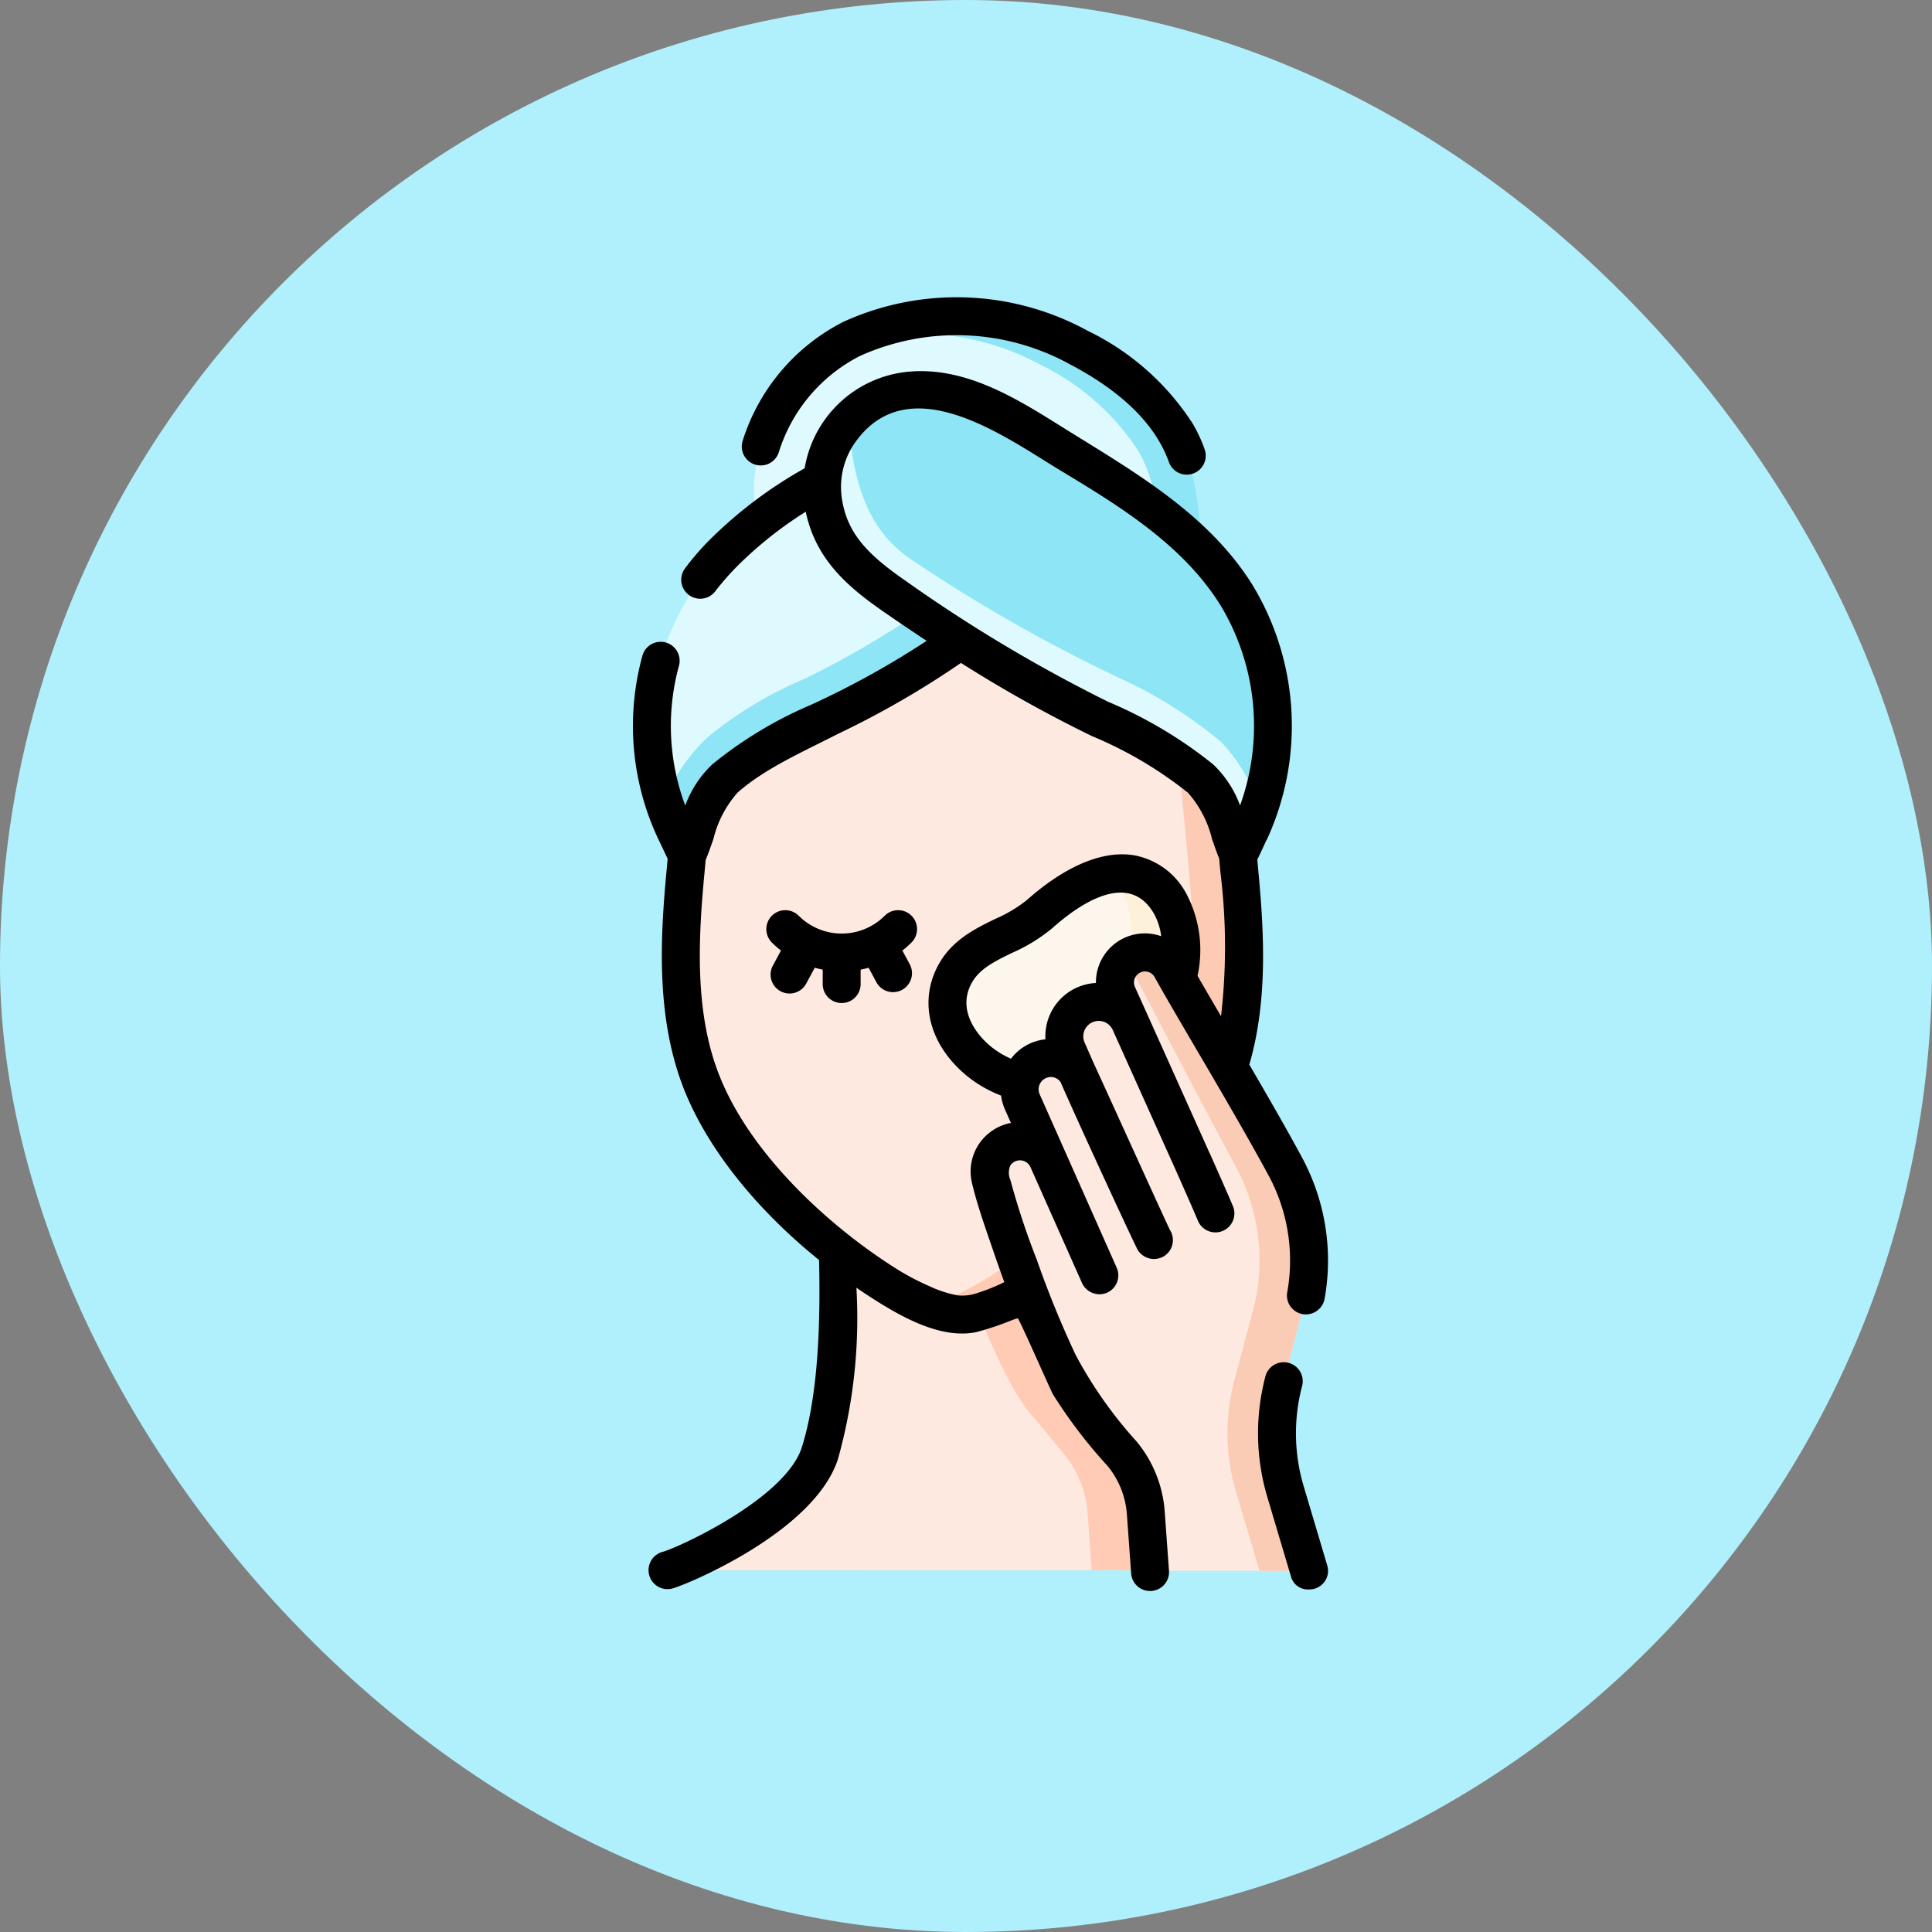 <svg xmlns="http://www.w3.org/2000/svg" width="139" height="139" viewBox="0 0 139 139">
  <rect x="0" y="0" width="139" height="139" fill="#808080" stroke="none"/>
  <g id="Grupo_145945" data-name="Grupo 145945" transform="translate(7547 1810)">
    <rect id="Rectángulo_44398" data-name="Rectángulo 44398" width="139" height="139" rx="69.5" transform="translate(-7547 -1810)" fill="#b0f0fc"/>
    <g id="proteccion-de-la-piel" transform="translate(-7619.872 -1788.621)">
      <g id="Grupo_145612" data-name="Grupo 145612" transform="translate(120.892 68.362)">
        <g id="Grupo_145611" data-name="Grupo 145611" transform="translate(0)">
          <g id="Grupo_145610" data-name="Grupo 145610">
            <g id="Grupo_145609" data-name="Grupo 145609">
              <path id="Trazado_193650" data-name="Trazado 193650" d="M174.5,399c-.845-.214-9.514-3.837-10.969-8.433-1.5-4.741-1.341-9.825-1.168-14.794H144.2c.174,4.969.332,10.053-1.168,14.794-1.454,4.6-10.124,8.218-10.969,8.433Z" transform="translate(-132.061 -375.771)" fill="#fde9e0"/>
            </g>
          </g>
        </g>
      </g>
      <g id="Grupo_145616" data-name="Grupo 145616" transform="translate(141.513 68.362)">
        <g id="Grupo_145615" data-name="Grupo 145615" transform="translate(0)">
          <g id="Grupo_145614" data-name="Grupo 145614">
            <g id="Grupo_145613" data-name="Grupo 145613">
              <path id="Trazado_193651" data-name="Trazado 193651" d="M267.227,399H255.311l-.295-4.1a7.583,7.583,0,0,0-1.719-4.285l-2.057-2.486c-2.043-2.11-4.369-8.123-5.831-12.359h9.682c-.173,4.969-.333,10.053,1.168,14.795,1.3,4.1,8.34,7.427,10.44,8.247A5.555,5.555,0,0,0,267.227,399Z" transform="translate(-245.409 -375.77)" fill="#ffcbb4"/>
            </g>
          </g>
        </g>
      </g>
      <g id="Grupo_145618" data-name="Grupo 145618" transform="translate(127.124 1.362)">
        <g id="Grupo_145617" data-name="Grupo 145617" transform="translate(0)">
          <path id="Trazado_193652" data-name="Trazado 193652" d="M167.015,23.514c-2.29-5.437,1.367-11.992,6.326-14.388a18.293,18.293,0,0,1,16.345.623,17.577,17.577,0,0,1,7.009,6.152c1.9,3.14,1.908,8.62,1.788,12.17Z" transform="translate(-166.316 -7.486)" fill="#defaff"/>
        </g>
      </g>
      <g id="Grupo_145620" data-name="Grupo 145620" transform="translate(133.281 1.362)">
        <g id="Grupo_145619" data-name="Grupo 145619" transform="translate(0)">
          <path id="Trazado_193653" data-name="Trazado 193653" d="M226.17,28.071l-2.727-.395c.04-3.439-.2-7.847-1.826-10.537a17.579,17.579,0,0,0-7.008-6.153A18.634,18.634,0,0,0,200.16,9.595q.426-.257.868-.469a18.3,18.3,0,0,1,16.344.622,17.585,17.585,0,0,1,7.01,6.153C226.277,19.04,226.29,24.52,226.17,28.071Z" transform="translate(-200.16 -7.485)" fill="#8ee5f6"/>
        </g>
      </g>
      <g id="Grupo_145622" data-name="Grupo 145622" transform="translate(121.851 19.031)">
        <g id="Grupo_145621" data-name="Grupo 145621">
          <path id="Trazado_193654" data-name="Trazado 193654" d="M177.5,126.788l-2.034-22.177H139.721l-2.034,22.177c-.483,5.1-.747,10.4,1.106,15.177,2.315,5.963,8.075,11.392,13.412,14.725,1.234.771,3.845,2.1,5.389,2.092,1.543.011,4.155-1.322,5.389-2.092,5.337-3.333,11.1-8.762,13.412-14.725C178.248,137.191,177.985,131.885,177.5,126.788Z" transform="translate(-137.334 -104.611)" fill="#fde9e0"/>
        </g>
      </g>
      <g id="Grupo_145624" data-name="Grupo 145624" transform="translate(139.538 19.032)">
        <g id="Grupo_145623" data-name="Grupo 145623" transform="translate(0)">
          <path id="Trazado_193655" data-name="Trazado 193655" d="M255.927,141.968c-2.314,5.962-8.074,11.392-13.411,14.724-1.235.771-3.845,2.1-5.389,2.094a7.409,7.409,0,0,1-2.574-.655,17.352,17.352,0,0,0,4.3-1.939c5.337-3.332,11.1-8.761,13.411-14.724,1.853-4.775,1.591-10.08,1.108-15.178l-1.988-21.676H255l2.034,22.176C257.518,131.888,257.78,137.194,255.927,141.968Z" transform="translate(-234.553 -104.614)" fill="#fdcbb4"/>
        </g>
      </g>
      <g id="Grupo_145626" data-name="Grupo 145626" transform="translate(119.773 9.755)">
        <g id="Grupo_145625" data-name="Grupo 145625">
          <path id="Trazado_193656" data-name="Trazado 193656" d="M128.441,84.028c.809-1.887,1.187-4.16,2.72-5.527a30.235,30.235,0,0,1,7.209-4.279c5.461-2.634,11.012-5.675,14.51-10.627V53.62h-4.956a32.709,32.709,0,0,0-16.231,8.053s-.257.218-.669.632a17.648,17.648,0,0,0-3.382,20.046Z" transform="translate(-125.913 -53.62)" fill="#defaff"/>
        </g>
      </g>
      <g id="Grupo_145628" data-name="Grupo 145628" transform="translate(120.62 16.531)">
        <g id="Grupo_145627" data-name="Grupo 145627" transform="translate(0)">
          <path id="Trazado_193657" data-name="Trazado 193657" d="M140.717,101.788a67.134,67.134,0,0,0,15.968-10.922v3.2c-3.5,4.951-9.049,7.992-14.509,10.626a30.231,30.231,0,0,0-7.208,4.28c-1.533,1.366-1.912,3.64-2.721,5.526l-.8-1.677a8.1,8.1,0,0,1-.882-2.11,12.784,12.784,0,0,1,3.177-4.731A28.509,28.509,0,0,1,140.717,101.788Z" transform="translate(-130.564 -90.866)" fill="#8ee5f6"/>
        </g>
      </g>
      <g id="Grupo_145630" data-name="Grupo 145630" transform="translate(132.015 6.694)">
        <g id="Grupo_145629" data-name="Grupo 145629" transform="translate(0)">
          <path id="Trazado_193658" data-name="Trazado 193658" d="M223.144,70.264c-.809-1.887-1.187-4.16-2.72-5.527a30.24,30.24,0,0,0-7.209-4.279,109.941,109.941,0,0,1-14.676-8.749c-2.606-1.8-4.718-3.6-5.242-6.8a6.978,6.978,0,0,1,6.024-8.055c4.283-.517,8.293,2.48,11.752,4.568,4.468,2.7,9.108,5.58,11.935,10.111a18.122,18.122,0,0,1,.936,17.054Z" transform="translate(-193.203 -36.796)" fill="#8ee5f6"/>
        </g>
      </g>
      <g id="Grupo_145632" data-name="Grupo 145632" transform="translate(132.015 8.548)">
        <g id="Grupo_145631" data-name="Grupo 145631" transform="translate(0)">
          <path id="Trazado_193659" data-name="Trazado 193659" d="M224.67,75.215a7.585,7.585,0,0,1-.728,1.706s-.8,1.677-.8,1.677c-.809-1.886-1.188-4.16-2.719-5.526a30.272,30.272,0,0,0-7.21-4.28,109.932,109.932,0,0,1-14.677-8.749c-2.6-1.8-4.718-3.6-5.242-6.8a6.977,6.977,0,0,1,2.154-6.261,6.975,6.975,0,0,0-.086,2.7c.524,3.2,1.578,5.777,4.182,7.578a114.379,114.379,0,0,0,15.143,8.623,31.549,31.549,0,0,1,7.248,4.579A11.674,11.674,0,0,1,224.67,75.215Z" transform="translate(-193.202 -46.984)" fill="#defaff"/>
        </g>
      </g>
      <g id="Grupo_145642" data-name="Grupo 145642" transform="translate(141.034 41.449)">
        <g id="Grupo_145634" data-name="Grupo 145634" transform="translate(0 0)">
          <g id="Grupo_145633" data-name="Grupo 145633">
            <path id="Trazado_193660" data-name="Trazado 193660" d="M244.8,241.159a7.316,7.316,0,0,0,2.831,1.57,8.923,8.923,0,0,0,3.369.259,9.874,9.874,0,0,0,6.019-2.96c2.2-2.313,3.477-7.093,1.78-9.994-2.4-4.11-6.763-1.613-9.389.736-1.931,1.726-4.931,1.973-6.176,4.473C242.149,237.428,243.122,239.665,244.8,241.159Z" transform="translate(-242.778 -227.839)" fill="#fdf6ec"/>
          </g>
        </g>
        <g id="Grupo_145636" data-name="Grupo 145636" transform="translate(3.246)">
          <g id="Grupo_145635" data-name="Grupo 145635">
            <path id="Trazado_193661" data-name="Trazado 193661" d="M271.62,240.027a9.874,9.874,0,0,1-6.021,2.959,8.916,8.916,0,0,1-3.368-.258,7.007,7.007,0,0,1-1.611-.689,9.034,9.034,0,0,0,1.42-.046,9.875,9.875,0,0,0,6.021-2.959c2.2-2.314,3.478-7.094,1.781-9.995a5.456,5.456,0,0,0-.84-1.108,3.882,3.882,0,0,1,4.4,2.1C275.1,232.933,273.821,237.713,271.62,240.027Z" transform="translate(-260.619 -227.836)" fill="#fef1da"/>
          </g>
        </g>
        <g id="Grupo_145641" data-name="Grupo 145641" transform="translate(3.031 5.687)">
          <g id="Grupo_145638" data-name="Grupo 145638" transform="translate(0 0.001)">
            <g id="Grupo_145637" data-name="Grupo 145637">
              <path id="Trazado_193662" data-name="Trazado 193662" d="M280.732,297.889a14.705,14.705,0,0,1-.122-7.941l1.478-5.6a14.187,14.187,0,0,0-1.378-9.855c-2.563-4.739-6.555-11.3-8.21-14.285a2.156,2.156,0,0,0-3.849,1.935c1.281,2.837.89,1.983.89,1.983a2.473,2.473,0,0,0-4.521,2.006c.214.488.457,1.041.719,1.637a2.239,2.239,0,0,0-3.951,2.084l1.835,4.127a2.187,2.187,0,0,0-4.126,1.394l.112.471s4.012,13.45,7.291,16.839l2.057,2.486a7.579,7.579,0,0,1,1.719,4.286l.3,4.145H282.43Z" transform="translate(-259.439 -259.099)" fill="#fde9e0"/>
            </g>
          </g>
          <g id="Grupo_145640" data-name="Grupo 145640" transform="translate(9.839)">
            <g id="Grupo_145639" data-name="Grupo 145639">
              <path id="Trazado_193663" data-name="Trazado 193663" d="M324.975,297.886a14.7,14.7,0,0,1-.124-7.941l1.479-5.6a14.19,14.19,0,0,0-1.377-9.855c-2.563-4.74-6.555-11.3-8.21-14.286a2.154,2.154,0,0,0-2.823-.893,2.092,2.092,0,0,0-.4.251s5.306,10.188,7.868,14.928a14.191,14.191,0,0,1,1.377,9.855l-1.479,5.6a14.722,14.722,0,0,0,.122,7.941l1.7,5.711h3.565Z" transform="translate(-313.52 -259.095)" fill="#facbb5"/>
            </g>
          </g>
        </g>
      </g>
      <g id="Grupo_145643" data-name="Grupo 145643" transform="translate(118.408 0)">
        <path id="Trazado_193664" data-name="Trazado 193664" d="M162.44,12.049a1.364,1.364,0,0,0,1.7-.9,11.656,11.656,0,0,1,5.83-6.915,16.913,16.913,0,0,1,15.118.6c2.911,1.527,5.96,3.8,7.116,7.031a1.364,1.364,0,1,0,2.569-.92,10.417,10.417,0,0,0-.874-1.872,18.652,18.652,0,0,0-7.543-6.655,19.647,19.647,0,0,0-17.572-.643,14.468,14.468,0,0,0-7.251,8.572,1.364,1.364,0,0,0,.9,1.7Z" transform="translate(-153.641 0)"/>
        <path id="Trazado_193665" data-name="Trazado 193665" d="M181.615,242.837a1.364,1.364,0,0,0-1.929,0,4.376,4.376,0,0,1-6.189,0,1.364,1.364,0,1,0-1.929,1.929,7.2,7.2,0,0,0,.653.576l-.555,1.031a1.364,1.364,0,1,0,2.4,1.292l.585-1.087c.189.053.38.1.573.137v1.038a1.364,1.364,0,0,0,2.729,0v-1.038c.193-.037.384-.084.573-.137l.585,1.087a1.364,1.364,0,0,0,2.4-1.292l-.555-1.031a7.226,7.226,0,0,0,.653-.576A1.364,1.364,0,0,0,181.615,242.837Z" transform="translate(-161.57 -198.332)"/>
        <path id="Trazado_193666" data-name="Trazado 193666" d="M370.616,435.8l-1.7-5.712a13.334,13.334,0,0,1-.111-7.2,1.364,1.364,0,0,0-2.638-.7,16.065,16.065,0,0,0,.134,8.678l1.7,5.712a1.252,1.252,0,0,0,1.306.942A1.338,1.338,0,0,0,370.616,435.8Z" transform="translate(-320.66 -344.546)"/>
        <path id="Trazado_193667" data-name="Trazado 193667" d="M159.906,85.535s-4.125-9.2-5.385-11.985a.793.793,0,0,1,1.413-.713c.671,1.212,1.7,2.966,2.891,5,1.776,3.028,3.788,6.459,5.312,9.277a12.88,12.88,0,0,1,1.349,8.4,1.364,1.364,0,0,0,1.1,1.586,1.378,1.378,0,0,0,1.586-1.1,15.618,15.618,0,0,0-1.634-10.186c-1.1-2.041-2.452-4.384-3.782-6.666,1.368-4.7,1.045-9.752.63-14.131l-.056-.615c.346-.726.543-1.142.654-1.4l.012.006a19.561,19.561,0,0,0-1.01-18.367c-3.262-5.227-8.766-8.283-13.778-11.417-3.3-2.064-7.039-4.4-11.235-3.9a8.352,8.352,0,0,0-7.209,6.92,31.457,31.457,0,0,0-6.845,5.16,18.99,18.99,0,0,0-1.764,2.045,1.364,1.364,0,1,0,2.189,1.63,19.145,19.145,0,0,1,2.15-2.354,27.9,27.9,0,0,1,4.349-3.355c.74,3.571,3.233,5.559,5.736,7.288q1.519,1.05,2.962,2a62.365,62.365,0,0,1-8.327,4.606,29.529,29.529,0,0,0-7.1,4.285,7.766,7.766,0,0,0-1.941,2.961,16.354,16.354,0,0,1-.452-10.056,1.364,1.364,0,1,0-2.631-.723A19.088,19.088,0,0,0,120.27,63l.637,1.336-.061.671c-.469,4.95-.8,10.662,1.193,15.8,1.662,4.282,5.182,8.707,9.762,12.4.1,4.412-.036,9.665-1.239,13.469-1.164,3.678-8.818,7.189-10,7.523a1.364,1.364,0,1,0,.67,2.645c.951-.241,10.264-4.06,11.936-9.345a37.663,37.663,0,0,0,1.319-12.3q.747.512,1.521,1c1.98,1.235,4.657,2.686,7.081,2.2a21.088,21.088,0,0,0,2.634-.883c.123-.042.247-.082.371-.12.081-.024,2.337,5.121,2.536,5.478a35.372,35.372,0,0,0,3.909,5.127,6.178,6.178,0,0,1,1.41,3.514s.308,4.271.309,4.288a1.365,1.365,0,0,0,2.721-.2l-.309-4.288a8.893,8.893,0,0,0-2.029-5.057,30.938,30.938,0,0,1-4.368-6.2,71.214,71.214,0,0,1-2.808-6.874,54.643,54.643,0,0,1-1.9-5.738,1.3,1.3,0,0,1,0-1.047A.832.832,0,0,1,147,86.5l3.721,8.366a1.384,1.384,0,0,0,1.8.692,1.364,1.364,0,0,0,.692-1.8L149.5,85.394l-1.835-4.127a.885.885,0,0,1,1.031-1.2.872.872,0,0,1,.472.324c1.707,3.877,5.4,11.841,5.568,12.107a1.382,1.382,0,0,0,1.88.434,1.364,1.364,0,0,0,.434-1.88c-.121-.193-5.4-11.84-5.466-11.947l-.683-1.555a1.109,1.109,0,0,1,2.027-.9l4.495,10c.776,1.743,1.385,3.128,1.634,3.727a1.364,1.364,0,1,0,2.52-1.045c-.255-.614-.877-2.028-1.666-3.8ZM138.128,44.412c-2.711-1.873-4.258-3.367-4.672-5.9a5.576,5.576,0,0,1,1.054-4.286c3.928-5.229,10.766-.173,14.675,2.187,4.1,2.475,8.748,5.281,11.485,9.667a16.807,16.807,0,0,1,1.42,14.421,7.76,7.76,0,0,0-1.939-2.955,31.555,31.555,0,0,0-7.527-4.491,107.772,107.772,0,0,1-14.5-8.645ZM143.9,84.181a3.546,3.546,0,0,0-1.1,3.477c.382,1.608.955,3.2,1.491,4.769q.406,1.189.837,2.37a13.525,13.525,0,0,1-1.927.779,3.289,3.289,0,0,1-1.435.173,8.328,8.328,0,0,1-2.078-.684,17.558,17.558,0,0,1-2.237-1.174c-4.725-2.95-10.586-8.195-12.866-14.065-1.78-4.585-1.46-9.919-1.02-14.562l.077-.838c.207-.505.387-1.02.56-1.521a7.8,7.8,0,0,1,1.731-3.321c1.958-1.746,4.817-2.992,7.176-4.207a64.947,64.947,0,0,0,8.9-5.129,96,96,0,0,0,9.429,5.266,28.88,28.88,0,0,1,6.9,4.069,7.807,7.807,0,0,1,1.731,3.321c.161.465.327.942.516,1.412l.087.95a43.763,43.763,0,0,1,.049,10.4c-.635-1.083-1.211-2.069-1.692-2.907a8.667,8.667,0,0,0-.786-5.871,5.34,5.34,0,0,0-3.816-2.806c-3.007-.474-6.091,1.811-7.66,3.214a9.949,9.949,0,0,1-2.28,1.363c-1.52.742-3.244,1.583-4.208,3.518-1.252,2.512-.531,5.4,1.881,7.545a8.853,8.853,0,0,0,2.737,1.653,3.574,3.574,0,0,0,.277,1l.43.968a3.528,3.528,0,0,0-1.7.837Zm7.824-10.906a3.835,3.835,0,0,0-3.636,4.053,3.572,3.572,0,0,0-2.48,1.394,6.117,6.117,0,0,1-1.638-1.041c-.551-.489-2.269-2.245-1.251-4.288.551-1.106,1.669-1.652,2.963-2.283a12.135,12.135,0,0,0,2.9-1.781c1.906-1.7,5.474-4.189,7.3-1.064a4.418,4.418,0,0,1,.532,1.644,3.52,3.52,0,0,0-4.694,3.367Z" transform="translate(-118.408 -23.932)"/>
      </g>
    </g>
  </g>
</svg>
